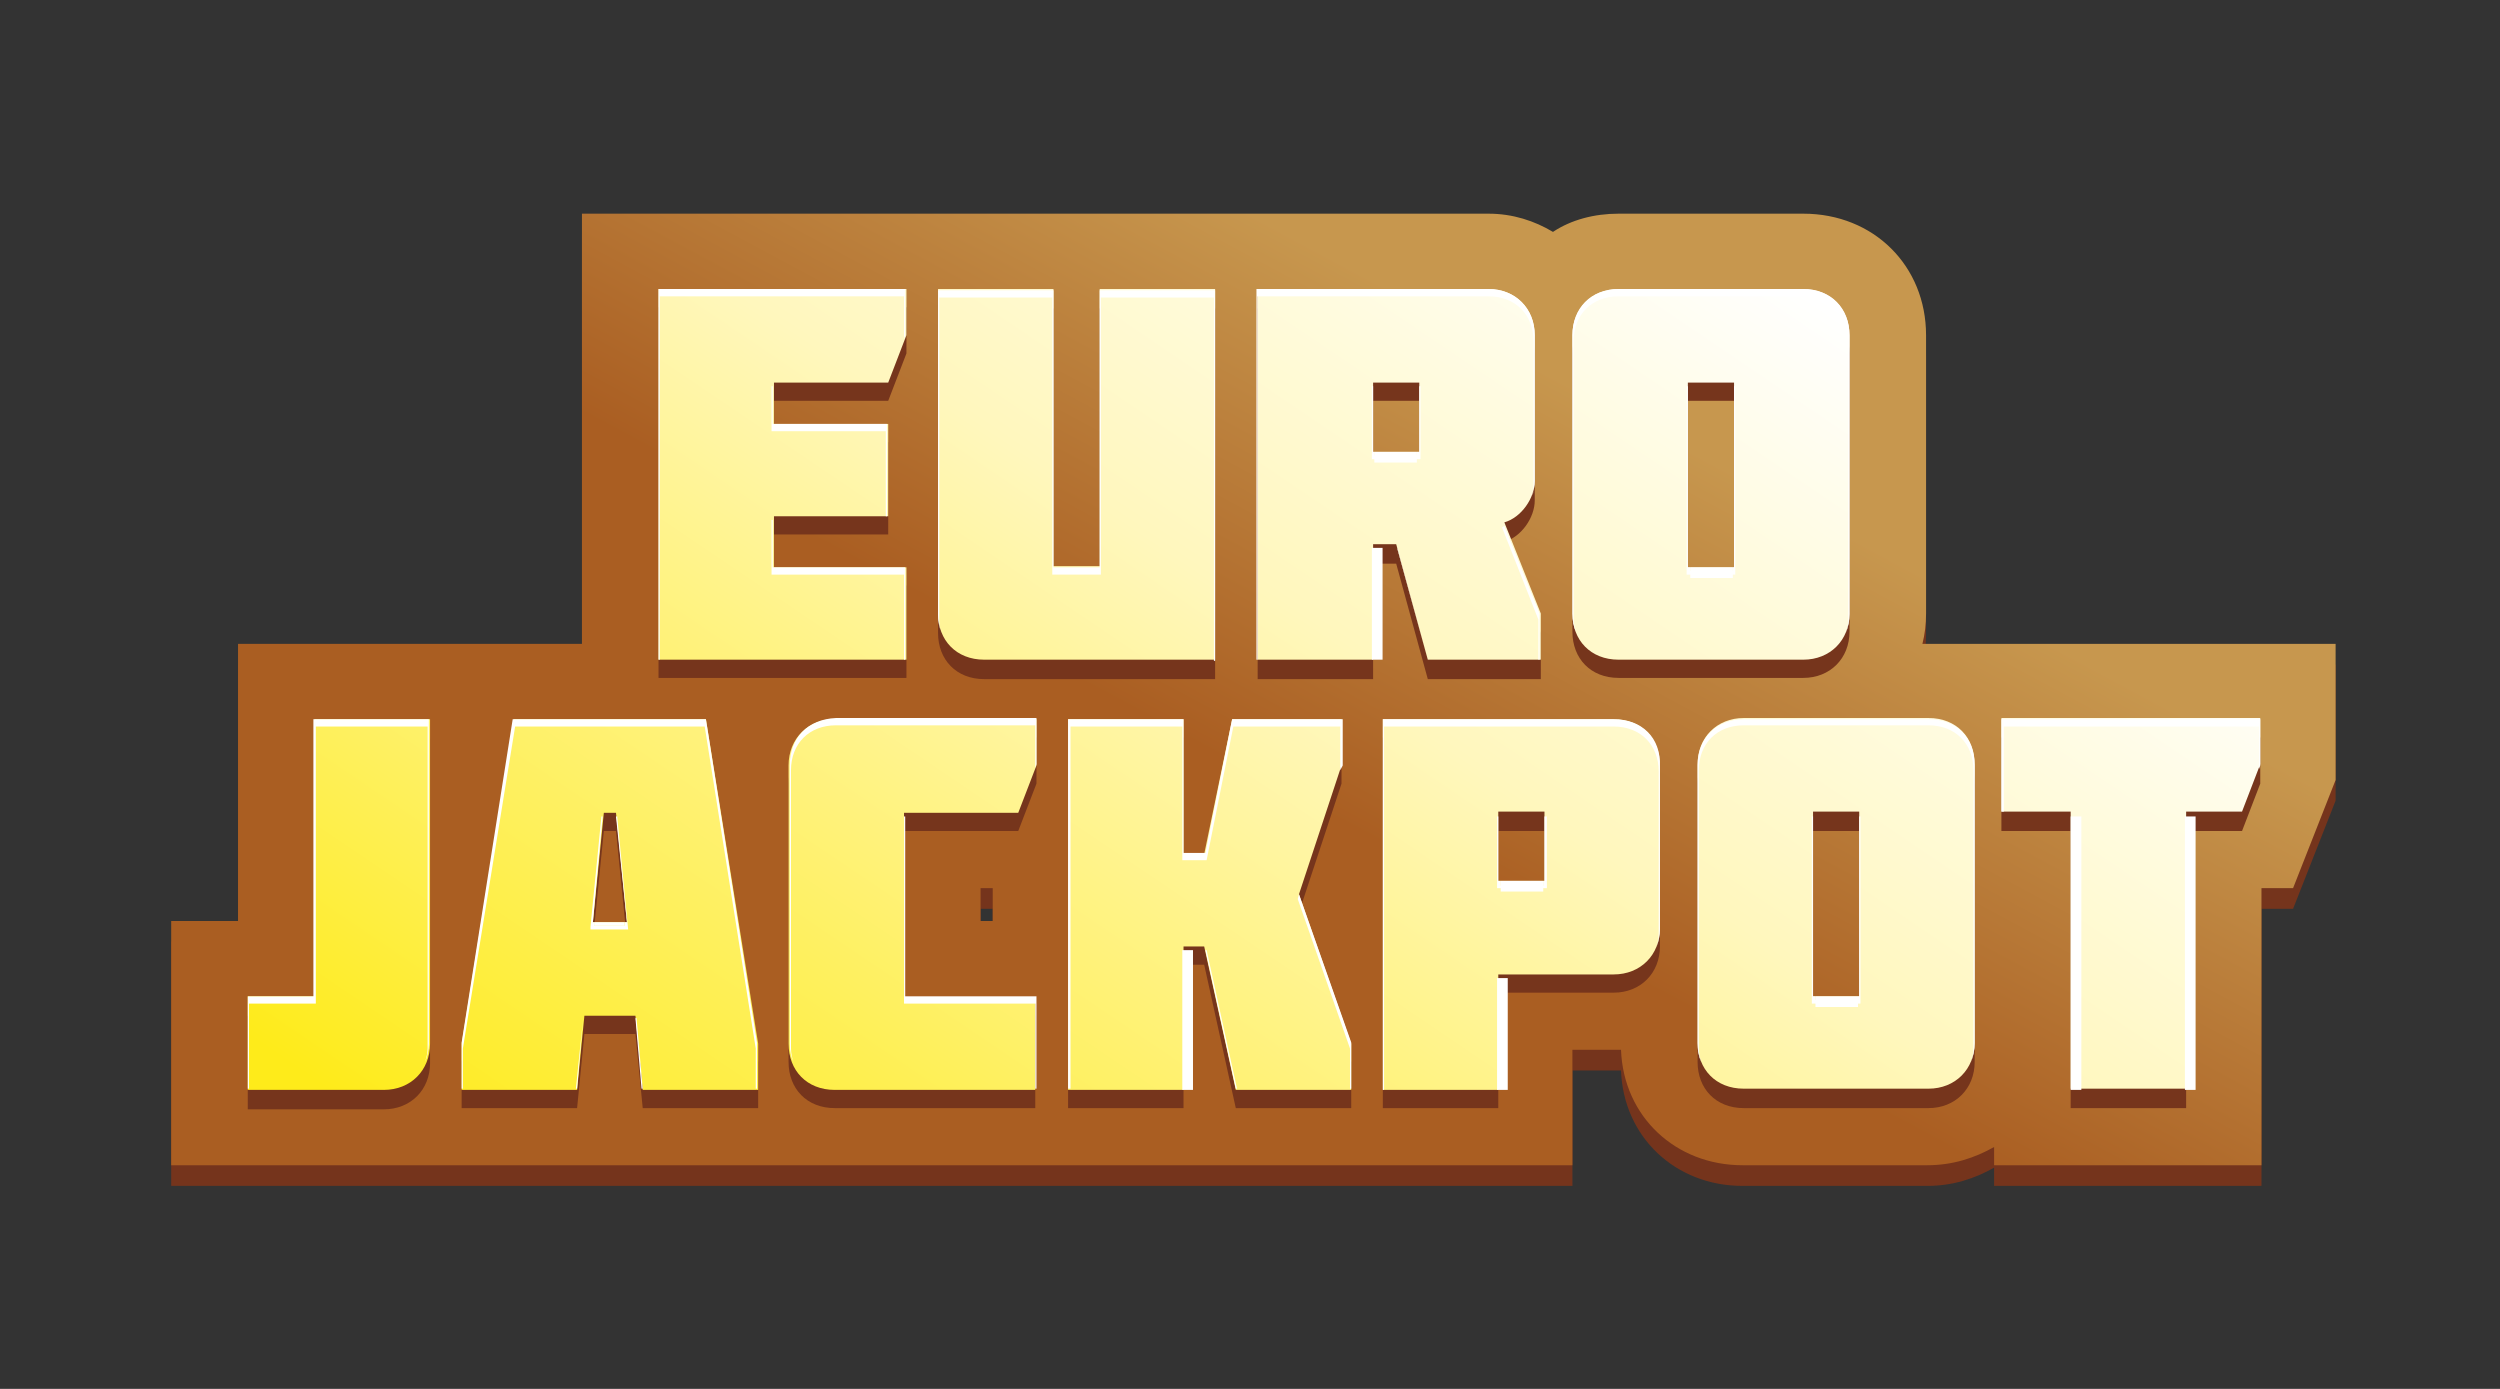 <?xml version="1.0" encoding="UTF-8"?>
<svg width="234px" height="130px" viewBox="0 0 234 130" version="1.1" xmlns="http://www.w3.org/2000/svg" xmlns:xlink="http://www.w3.org/1999/xlink">
    <rect x="0" y="0" width="234" height="130" fill="#333333" stroke="none"/>
    <title>euro_jackpot</title>
    <defs>
        <linearGradient x1="76.578%" y1="32.765%" x2="47.634%" y2="56.166%" id="linearGradient-1">
            <stop stop-color="#C7974E" offset="0%"></stop>
            <stop stop-color="#AA5E22" offset="100%"></stop>
        </linearGradient>
        <linearGradient x1="127.163%" y1="-120.622%" x2="-31.593%" y2="229.882%" id="linearGradient-2">
            <stop stop-color="#FFFFFF" offset="0%"></stop>
            <stop stop-color="#FFF7BD" offset="38.96%"></stop>
            <stop stop-color="#FEEB1A" offset="100%"></stop>
        </linearGradient>
        <linearGradient x1="117.618%" y1="-83.762%" x2="-59.815%" y2="266.743%" id="linearGradient-3">
            <stop stop-color="#FFFFFF" offset="0%"></stop>
            <stop stop-color="#FFF7BD" offset="38.96%"></stop>
            <stop stop-color="#FEEB1A" offset="100%"></stop>
        </linearGradient>
        <linearGradient x1="98.217%" y1="-43.326%" x2="-83.108%" y2="307.179%" id="linearGradient-4">
            <stop stop-color="#FFFFFF" offset="0%"></stop>
            <stop stop-color="#FFF7BD" offset="38.96%"></stop>
            <stop stop-color="#FEEB1A" offset="100%"></stop>
        </linearGradient>
        <linearGradient x1="77.491%" y1="-4.213%" x2="-99.942%" y2="346.291%" id="linearGradient-5">
            <stop stop-color="#FFFFFF" offset="0%"></stop>
            <stop stop-color="#FFF7BD" offset="38.96%"></stop>
            <stop stop-color="#FEEB1A" offset="100%"></stop>
        </linearGradient>
        <linearGradient x1="153.84%" y1="-252.871%" x2="37.107%" y2="97.633%" id="linearGradient-6">
            <stop stop-color="#FFFFFF" offset="0%"></stop>
            <stop stop-color="#FFF7BD" offset="38.96%"></stop>
            <stop stop-color="#FEEB1A" offset="100%"></stop>
        </linearGradient>
        <linearGradient x1="200.919%" y1="-218.59%" x2="11.034%" y2="131.914%" id="linearGradient-7">
            <stop stop-color="#FFFFFF" offset="0%"></stop>
            <stop stop-color="#FFF7BD" offset="38.96%"></stop>
            <stop stop-color="#FEEB1A" offset="100%"></stop>
        </linearGradient>
        <linearGradient x1="157.201%" y1="-182.519%" x2="-1.555%" y2="167.986%" id="linearGradient-8">
            <stop stop-color="#FFFFFF" offset="0%"></stop>
            <stop stop-color="#FFF7BD" offset="38.96%"></stop>
            <stop stop-color="#FEEB1A" offset="100%"></stop>
        </linearGradient>
        <linearGradient x1="151.691%" y1="-146.626%" x2="-29.634%" y2="203.878%" id="linearGradient-9">
            <stop stop-color="#FFFFFF" offset="0%"></stop>
            <stop stop-color="#FFF7BD" offset="38.96%"></stop>
            <stop stop-color="#FEEB1A" offset="100%"></stop>
        </linearGradient>
        <linearGradient x1="122.933%" y1="-113.75%" x2="-54.5%" y2="236.754%" id="linearGradient-10">
            <stop stop-color="#FFFFFF" offset="0%"></stop>
            <stop stop-color="#FFF7BD" offset="38.96%"></stop>
            <stop stop-color="#FEEB1A" offset="100%"></stop>
        </linearGradient>
        <linearGradient x1="109.802%" y1="-67.812%" x2="-67.631%" y2="282.692%" id="linearGradient-11">
            <stop stop-color="#FFFFFF" offset="0%"></stop>
            <stop stop-color="#FFF7BD" offset="38.96%"></stop>
            <stop stop-color="#FEEB1A" offset="100%"></stop>
        </linearGradient>
        <linearGradient x1="83.642%" y1="-35.522%" x2="-82.118%" y2="314.982%" id="linearGradient-12">
            <stop stop-color="#FFFFFF" offset="0%"></stop>
            <stop stop-color="#FFF7BD" offset="38.96%"></stop>
            <stop stop-color="#FEEB1A" offset="100%"></stop>
        </linearGradient>
    </defs>
    <g id="Bg" stroke="none" stroke-width="1" fill="none" fill-rule="evenodd">
        <g id="Logos" transform="translate(-974, -258)">
            <g id="euro_jackpot" transform="translate(974, 258)">
                <rect id="Rectangle" x="0" y="0" width="234" height="130" rx="2"></rect>
                <g id="Group" transform="translate(15, 20)" fill-rule="nonzero">
                    <path d="M165.506,42.201 L165.279,42.201 L164.938,42.201 C165.165,41.291 165.279,40.381 165.279,39.358 L165.279,13.309 C165.279,6.825 160.387,1.934 153.79,1.934 L136.5,1.934 C134.225,1.934 132.064,2.502 130.357,3.64 C128.651,2.616 126.604,1.934 124.329,1.934 L105.787,1.934 L95.55,1.934 L76.781,1.934 L65.634,1.934 L39.471,1.934 L39.471,42.201 L32.305,42.201 L26.959,42.201 L7.28,42.201 L7.28,68.136 L1.024,68.136 L1.024,91 L20.93,91 C21.044,91 21.044,91 21.157,91 L21.157,91 L63.017,91 L63.017,91 C63.131,91 63.131,91 63.245,91 L77.919,91 L89.066,91 L107.266,91 L118.414,91 L132.178,91 L132.178,80.194 L135.931,80.194 C136.159,80.194 136.386,80.194 136.727,80.194 C136.955,86.45 141.846,91 148.102,91 L165.393,91 C167.781,91 169.829,90.317 171.649,89.294 L171.649,91 L196.674,91 L196.674,65.065 L199.631,65.065 L203.613,54.941 L203.613,42.201 L165.506,42.201 Z M76.781,68.136 L76.781,65.065 L77.919,65.065 L77.919,68.136 L76.781,68.136 Z" id="Shape" fill="#75341C"></path>
                    <path d="M165.506,40.267 L165.279,40.267 L164.938,40.267 C165.165,39.358 165.279,38.447 165.279,37.424 L165.279,11.375 C165.279,4.891 160.387,0 153.79,0 L136.5,0 C134.225,0 132.064,0.569 130.357,1.706 C128.651,0.682 126.604,0 124.329,0 L105.787,0 L95.55,0 L76.781,0 L65.634,0 L39.471,0 L39.471,40.267 L32.305,40.267 L26.959,40.267 L7.28,40.267 L7.28,66.203 L1.024,66.203 L1.024,89.066 L20.93,89.066 C21.044,89.066 21.044,89.066 21.157,89.066 L21.157,89.066 L63.017,89.066 L63.017,89.066 C63.131,89.066 63.131,89.066 63.245,89.066 L77.919,89.066 L89.066,89.066 L107.266,89.066 L118.414,89.066 L132.178,89.066 L132.178,78.26 L135.931,78.26 C136.159,78.26 136.386,78.26 136.727,78.26 C136.955,84.516 141.846,89.066 148.102,89.066 L165.393,89.066 C167.781,89.066 169.829,88.384 171.649,87.36 L171.649,89.066 L196.674,89.066 L196.674,63.131 L199.631,63.131 L203.613,53.008 L203.613,40.267 L165.506,40.267 Z M76.781,66.203 L76.781,63.131 L77.919,63.131 L77.919,66.203 L76.781,66.203 Z" id="Shape" fill="url(#linearGradient-1)"></path>
                    <g transform="translate(7.963, 6.825)">
                        <g transform="translate(0, 1.137)" fill="#76351C">
                            <polygon id="Path" points="38.675 35.49 38.675 0.796 61.88 0.796 61.88 5.119 60.174 9.555 49.481 9.555 49.481 13.422 60.174 13.422 60.174 22.067 49.481 22.067 49.481 26.845 61.88 26.845 61.88 35.49"></polygon>
                            <path d="M90.772,0.91 L90.772,35.604 L69.16,35.604 C66.544,35.604 64.838,33.784 64.838,31.281 L64.838,0.91 L75.644,0.91 L75.644,26.845 L79.966,26.845 L79.966,0.91 L90.772,0.91 Z" id="Path"></path>
                            <path d="M116.366,0.91 C118.869,0.91 120.689,2.73 120.689,5.232 L120.689,18.883 C120.689,20.475 119.438,22.295 117.845,22.75 L121.257,31.281 L121.257,35.604 L110.679,35.604 L107.721,24.797 L105.56,24.797 L105.56,35.604 L94.754,35.604 L94.754,0.91 L116.366,0.91 L116.366,0.91 Z M105.56,9.555 L105.56,16.039 L109.882,16.039 L109.882,9.555 L105.56,9.555 Z" id="Shape"></path>
                            <path d="M128.537,35.49 C125.921,35.49 124.215,33.67 124.215,31.168 L124.215,5.119 C124.215,2.616 126.035,0.796 128.537,0.796 L145.827,0.796 C148.444,0.796 150.15,2.616 150.15,5.119 L150.15,31.168 C150.15,33.67 148.33,35.49 145.827,35.49 L128.537,35.49 Z M135.021,9.555 L135.021,26.845 L139.344,26.845 L139.344,9.555 L135.021,9.555 Z" id="Shape"></path>
                            <path d="M0.228,75.757 L0.228,67.112 L6.484,67.112 L6.484,41.178 L17.29,41.178 L17.29,71.549 C17.29,74.051 15.47,75.871 12.967,75.871 L0.228,75.871 L0.228,75.757 Z" id="Path"></path>
                            <path d="M43.111,41.064 L48.002,71.435 L48.002,75.757 L37.196,75.757 L36.514,68.819 L31.736,68.819 L31.054,75.757 L20.247,75.757 L20.247,71.435 L25.139,41.064 L43.111,41.064 Z M35.718,60.06 L34.694,49.822 L33.556,49.822 L32.532,60.06 L35.718,60.06 Z" id="Shape"></path>
                            <path d="M74.051,41.064 L74.051,45.386 L72.345,49.822 L61.653,49.822 L61.653,67.112 L73.938,67.112 L73.938,75.757 L55.169,75.757 C52.553,75.757 50.846,73.938 50.846,71.435 L50.846,45.386 C50.846,42.884 52.666,41.064 55.169,41.064 L74.051,41.064 L74.051,41.064 Z" id="Path"></path>
                            <polygon id="Path" points="92.365 41.064 102.603 41.064 102.603 45.386 98.621 57.444 103.513 71.435 103.513 75.757 92.706 75.757 89.749 62.335 87.815 62.335 87.815 75.757 77.009 75.757 77.009 41.064 87.815 41.064 87.815 53.69 89.749 53.69"></polygon>
                            <path d="M117.276,64.951 L117.276,75.757 L106.47,75.757 L106.47,41.064 L128.083,41.064 C130.699,41.064 132.405,42.884 132.405,45.386 L132.405,60.629 C132.405,63.131 130.585,64.951 128.083,64.951 L117.276,64.951 L117.276,64.951 Z M117.276,56.306 L121.599,56.306 L121.599,49.822 L117.276,49.822 L117.276,56.306 Z" id="Shape"></path>
                            <path d="M140.254,75.757 C137.637,75.757 135.931,73.938 135.931,71.435 L135.931,45.386 C135.931,42.884 137.751,41.064 140.254,41.064 L157.544,41.064 C160.16,41.064 161.866,42.884 161.866,45.386 L161.866,71.435 C161.866,73.938 160.046,75.757 157.544,75.757 L140.254,75.757 Z M146.738,49.822 L146.738,67.112 L151.06,67.112 L151.06,49.822 L146.738,49.822 Z" id="Shape"></path>
                            <polygon id="Path" points="164.369 49.822 164.369 41.064 188.597 41.064 188.597 45.386 186.891 49.822 181.659 49.822 181.659 75.757 170.852 75.757 170.852 49.822 164.369 49.822"></polygon>
                        </g>
                        <g>
                            <polygon id="Path" fill="url(#linearGradient-2)" points="38.675 34.921 38.675 0.228 61.88 0.228 61.88 4.55 60.174 8.986 49.481 8.986 49.481 12.854 60.174 12.854 60.174 21.499 49.481 21.499 49.481 26.276 61.88 26.276 61.88 34.921"></polygon>
                            <path d="M90.772,0.228 L90.772,34.921 L69.16,34.921 C66.544,34.921 64.838,33.101 64.838,30.599 L64.838,0.228 L75.644,0.228 L75.644,26.163 L79.966,26.163 L79.966,0.228 L90.772,0.228 Z" id="Path" fill="url(#linearGradient-3)"></path>
                            <path d="M116.366,0.228 C118.869,0.228 120.689,2.047 120.689,4.55 L120.689,18.2 C120.689,19.793 119.438,21.613 117.845,22.067 L121.257,30.599 L121.257,34.921 L110.679,34.921 L107.721,24.115 L105.56,24.115 L105.56,34.921 L94.754,34.921 L94.754,0.228 L116.366,0.228 L116.366,0.228 Z M105.56,8.986 L105.56,15.47 L109.882,15.47 L109.882,8.986 L105.56,8.986 Z" id="Shape" fill="url(#linearGradient-4)"></path>
                            <path d="M128.537,34.921 C125.921,34.921 124.215,33.101 124.215,30.599 L124.215,4.55 C124.215,2.047 126.035,0.228 128.537,0.228 L145.827,0.228 C148.444,0.228 150.15,2.047 150.15,4.55 L150.15,30.599 C150.15,33.101 148.33,34.921 145.827,34.921 L128.537,34.921 L128.537,34.921 Z M135.021,8.986 L135.021,26.276 L139.344,26.276 L139.344,8.986 L135.021,8.986 Z" id="Shape" fill="url(#linearGradient-5)"></path>
                            <path d="M0.228,75.075 L0.228,66.43 L6.484,66.43 L6.484,40.495 L17.29,40.495 L17.29,70.866 C17.29,73.369 15.47,75.189 12.967,75.189 L0.228,75.189 L0.228,75.075 Z" id="Path" fill="url(#linearGradient-6)"></path>
                            <path d="M43.111,40.495 L48.002,70.866 L48.002,75.189 L37.196,75.189 L36.514,68.25 L31.736,68.25 L31.054,75.189 L20.247,75.189 L20.247,70.866 L25.139,40.495 L43.111,40.495 Z M35.718,59.491 L34.694,49.254 L33.556,49.254 L32.532,59.491 L35.718,59.491 Z" id="Shape" fill="url(#linearGradient-7)"></path>
                            <path d="M74.051,40.495 L74.051,44.818 L72.345,49.254 L61.653,49.254 L61.653,66.544 L73.938,66.544 L73.938,75.189 L55.169,75.189 C52.553,75.189 50.846,73.369 50.846,70.866 L50.846,44.818 C50.846,42.315 52.666,40.495 55.169,40.495 L74.051,40.495 L74.051,40.495 Z" id="Path" fill="url(#linearGradient-8)"></path>
                            <polygon id="Path" fill="url(#linearGradient-9)" points="92.365 40.495 102.603 40.495 102.603 44.818 98.621 56.875 103.513 70.866 103.513 75.189 92.706 75.189 89.749 61.766 87.815 61.766 87.815 75.189 77.009 75.189 77.009 40.495 87.815 40.495 87.815 53.121 89.749 53.121"></polygon>
                            <path d="M117.276,64.382 L117.276,75.189 L106.47,75.189 L106.47,40.495 L128.083,40.495 C130.699,40.495 132.405,42.315 132.405,44.818 L132.405,60.06 C132.405,62.562 130.585,64.382 128.083,64.382 L117.276,64.382 L117.276,64.382 Z M117.276,55.624 L121.599,55.624 L121.599,49.14 L117.276,49.14 L117.276,55.624 Z" id="Shape" fill="url(#linearGradient-10)"></path>
                            <path d="M140.254,75.075 C137.637,75.075 135.931,73.255 135.931,70.752 L135.931,44.704 C135.931,42.201 137.751,40.381 140.254,40.381 L157.544,40.381 C160.16,40.381 161.866,42.201 161.866,44.704 L161.866,70.752 C161.866,73.255 160.046,75.075 157.544,75.075 L140.254,75.075 Z M146.738,49.14 L146.738,66.43 L151.06,66.43 L151.06,49.14 L146.738,49.14 Z" id="Shape" fill="url(#linearGradient-11)"></path>
                            <polygon id="Path" fill="url(#linearGradient-12)" points="164.369 49.14 164.369 40.381 188.597 40.381 188.597 44.704 186.891 49.14 181.659 49.14 181.659 75.075 170.852 75.075 170.852 49.14 164.369 49.14"></polygon>
                        </g>
                        <g fill="#FFFFFF">
                            <polygon id="Path" points="38.789 0.91 61.653 0.91 61.653 4.891 61.766 4.55 61.766 0.228 38.675 0.228 38.675 34.921 38.789 34.921"></polygon>
                            <polygon id="Path" points="49.254 13.536 59.946 13.536 59.946 21.499 60.06 21.499 60.06 12.854 49.367 12.854 49.367 9.328 49.254 9.328"></polygon>
                            <polygon id="Path" points="49.254 26.959 61.653 26.959 61.653 34.921 61.766 34.921 61.766 26.276 49.367 26.276 49.367 21.84 49.254 21.84"></polygon>
                            <path d="M64.951,31.168 L64.951,1.024 L75.53,1.024 L75.53,26.959 L80.08,26.959 L80.08,1.024 L90.659,1.024 L90.659,35.035 L90.772,35.035 L90.772,0.341 L79.966,0.341 L79.966,26.276 L75.644,26.276 L75.644,0.341 L64.838,0.341 L64.838,30.712 C64.838,31.395 64.951,31.964 65.179,32.419 C64.951,31.964 64.951,31.509 64.951,31.168 Z" id="Path"></path>
                            <polygon id="Path" points="107.835 24.456 107.835 24.456 110.679 34.921 110.679 34.921 107.835 24.57"></polygon>
                            <path d="M117.618,22.523 L121.03,31.168 L121.03,34.921 L121.144,34.921 L121.144,30.599 L117.845,22.409 C117.845,22.409 117.731,22.409 117.731,22.523 L117.618,22.523 Z" id="Path"></path>
                            <path d="M116.366,0.91 C118.869,0.91 120.575,2.616 120.575,5.119 L120.575,18.769 C120.575,18.996 120.575,19.337 120.461,19.565 C120.575,19.11 120.689,18.655 120.689,18.2 L120.689,4.55 C120.689,2.047 118.869,0.228 116.366,0.228 L94.64,0.228 L94.64,34.921 L94.754,34.921 L94.754,0.91 L116.366,0.91 L116.366,0.91 Z" id="Path"></path>
                            <polygon id="Path" points="109.996 9.328 109.882 9.328 109.882 15.47 109.655 15.47 109.655 15.811 105.674 15.811 105.674 15.47 105.56 15.47 105.56 9.328 105.446 9.328 105.446 16.152 109.996 16.152"></polygon>
                            <rect id="Rectangle" x="105.446" y="24.456" width="1" height="10.465"></rect>
                            <polygon id="Path" points="139.344 26.276 139.23 26.276 139.23 26.617 135.249 26.617 135.249 26.276 135.021 26.276 135.021 9.328 134.907 9.328 134.907 26.959 139.458 26.959 139.458 9.328 139.344 9.328"></polygon>
                            <path d="M124.329,31.168 L124.329,5.119 C124.329,2.616 126.035,0.91 128.537,0.91 L145.827,0.91 C148.33,0.91 150.036,2.616 150.036,5.119 L150.036,31.168 C150.036,31.622 149.923,32.078 149.809,32.419 C150.036,31.85 150.15,31.281 150.15,30.712 L150.15,4.55 C150.15,2.047 148.33,0.228 145.827,0.228 L128.537,0.228 C125.921,0.228 124.215,2.047 124.215,4.55 L124.215,30.599 C124.215,31.281 124.329,31.85 124.556,32.305 C124.442,31.964 124.329,31.509 124.329,31.168 Z" id="Path"></path>
                            <path d="M6.484,66.43 L0.228,66.43 L0.228,75.075 L0.341,75.075 L0.341,67.112 L6.598,67.112 L6.598,41.178 L17.062,41.178 L17.062,71.321 C17.062,71.776 16.949,72.118 16.835,72.573 C17.062,72.004 17.176,71.435 17.176,70.866 L17.176,40.495 L6.37,40.495 L6.37,66.43 L6.484,66.43 Z" id="Path"></path>
                            <polygon id="Path" points="30.94 75.075 31.054 75.075 31.622 68.478 31.622 68.478"></polygon>
                            <polygon id="Path" points="36.627 68.478 36.514 68.478 37.083 75.075 37.196 75.075 36.627 68.591"></polygon>
                            <polygon id="Path" points="34.694 49.595 35.718 59.491 35.49 59.491 35.49 59.833 32.646 59.833 32.646 59.491 32.532 59.491 33.443 49.595 33.329 49.595 32.305 59.946 32.305 60.174 35.831 60.174 34.807 49.595"></polygon>
                            <polygon id="Path" points="25.025 40.495 20.247 70.752 20.247 75.075 20.361 75.075 20.361 71.321 25.253 41.178 42.998 41.178 47.775 71.321 47.775 75.075 47.889 75.075 47.889 70.752 43.111 40.495"></polygon>
                            <path d="M50.96,44.818 L50.96,70.866 C50.96,71.549 51.074,72.118 51.301,72.573 C51.188,72.231 51.074,71.776 51.074,71.321 L51.074,45.273 C51.074,42.77 52.78,41.064 55.282,41.064 L73.938,41.064 L73.938,45.045 L74.051,44.704 L74.051,40.381 L55.282,40.381 C52.666,40.495 50.96,42.201 50.96,44.818 Z" id="Path"></path>
                            <polygon id="Path" points="61.653 67.112 73.938 67.112 73.938 75.075 74.051 75.075 74.051 66.43 61.766 66.43 61.766 49.595 61.653 49.595"></polygon>
                            <polygon id="Path" points="87.701 41.178 87.701 53.69 89.976 53.69 92.479 41.178 102.489 41.178 102.489 45.273 102.716 44.818 102.716 40.495 92.365 40.495 89.862 53.008 87.815 53.008 87.815 40.495 77.009 40.495 77.009 75.075 77.236 75.075 77.236 41.178"></polygon>
                            <polygon id="Path" points="98.507 57.33 98.507 57.33 103.399 71.321 103.399 75.075 103.513 75.075 103.513 70.752 98.621 56.875"></polygon>
                            <rect id="Rectangle" x="87.701" y="62.108" width="1" height="13.081"></rect>
                            <polygon id="Path" points="89.862 62.108 92.706 75.075 92.82 75.075 89.976 62.108"></polygon>
                            <polygon id="Path" points="121.599 55.624 121.485 55.624 121.485 56.079 117.504 56.079 117.504 55.624 117.276 55.624 117.276 49.595 117.162 49.595 117.162 56.306 121.826 56.306 121.826 49.595 121.599 49.595"></polygon>
                            <rect id="Rectangle" x="117.162" y="64.724" width="1" height="10.465"></rect>
                            <path d="M128.083,40.495 L106.47,40.495 L106.47,75.189 L106.584,75.189 L106.584,41.178 L128.083,41.178 C130.585,41.178 132.291,42.884 132.291,45.386 L132.291,60.629 C132.291,61.084 132.178,61.539 132.064,61.88 C132.291,61.311 132.405,60.742 132.405,60.174 L132.405,44.931 C132.519,42.201 130.699,40.495 128.083,40.495 Z" id="Path"></path>
                            <polygon id="Path" points="151.06 66.43 150.946 66.43 150.946 66.771 146.965 66.771 146.965 66.43 146.738 66.43 146.738 49.595 146.624 49.595 146.624 67.112 151.174 67.112 151.174 49.595 151.06 49.595"></polygon>
                            <path d="M157.544,40.495 L140.254,40.495 C137.637,40.495 135.931,42.315 135.931,44.818 L135.931,70.866 C135.931,71.549 136.045,72.118 136.273,72.573 C136.159,72.231 136.045,71.776 136.045,71.321 L136.045,45.273 C136.045,42.77 137.751,41.064 140.254,41.064 L157.544,41.064 C160.046,41.064 161.752,42.77 161.752,45.273 L161.752,71.321 C161.752,71.776 161.639,72.231 161.525,72.573 C161.752,72.004 161.866,71.435 161.866,70.866 L161.866,44.818 C161.866,42.201 160.16,40.495 157.544,40.495 Z" id="Path"></path>
                            <rect id="Rectangle" x="181.545" y="49.595" width="1" height="25.594"></rect>
                            <polygon id="Path" points="188.597 40.495 164.369 40.495 164.369 49.14 164.596 49.14 164.596 41.178 188.484 41.178 188.484 45.159 188.597 44.818"></polygon>
                            <rect id="Rectangle" x="170.852" y="49.595" width="1" height="25.594"></rect>
                            <rect id="Rectangle" x="105.674" y="15.47" width="3.981" height="1"></rect>
                            <rect id="Rectangle" x="117.504" y="55.624" width="3.981" height="1"></rect>
                            <rect id="Rectangle" x="146.965" y="66.43" width="3.981" height="1"></rect>
                            <polygon id="Path" points="32.646 59.833 35.49 59.833 35.49 59.491 32.646 59.491"></polygon>
                            <rect id="Rectangle" x="135.249" y="26.276" width="3.981" height="1"></rect>
                        </g>
                    </g>
                </g>
            </g>
        </g>
    </g>
</svg>